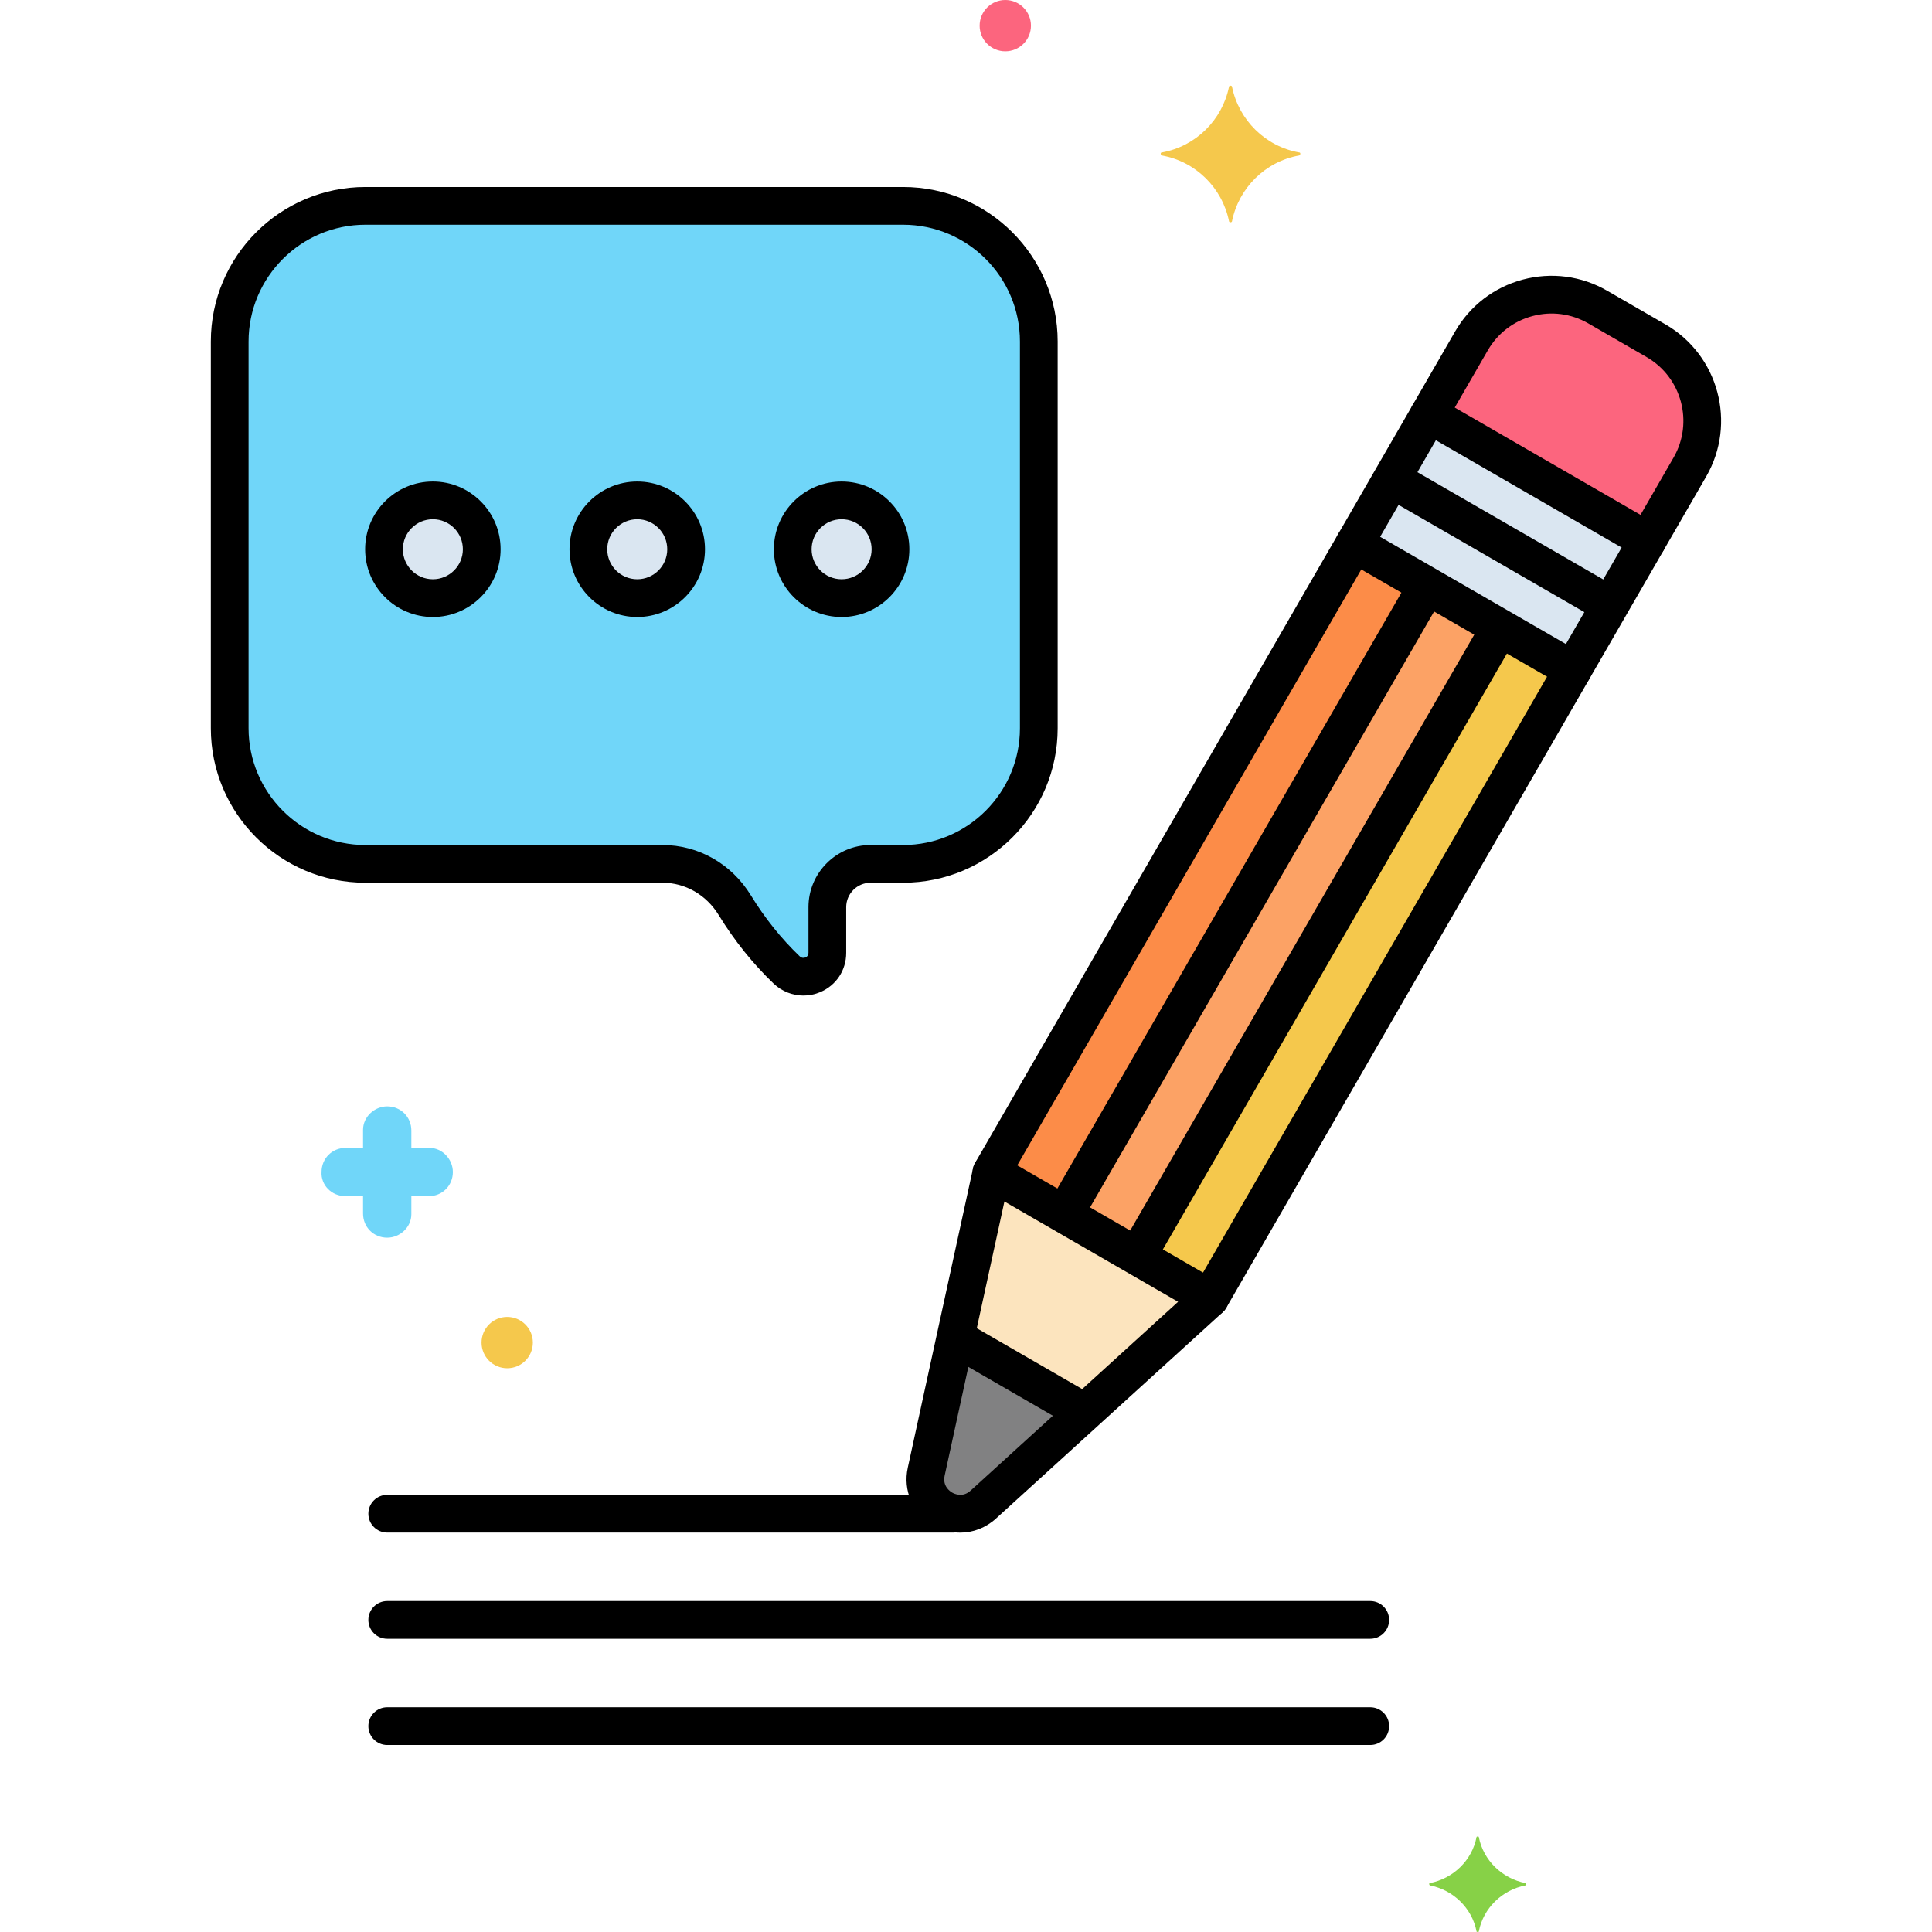 <?xml version="1.0" encoding="utf-8"?>
<!-- Generator: Adobe Illustrator 24.0.0, SVG Export Plug-In . SVG Version: 6.00 Build 0)  -->
<svg version="1.1" xmlns="http://www.w3.org/2000/svg" xmlns:xlink="http://www.w3.org/1999/xlink" x="0px" y="0px"
	 viewBox="0 0 256 256" enable-background="new 0 0 256 256" xml:space="preserve">
<g id="Layer_1">
</g>
<g id="Layer_2">
</g>
<g id="Layer_3">
</g>
<g id="Layer_4">
</g>
<g id="Layer_5">
</g>
<g id="Layer_6">
</g>
<g id="Layer_7">
</g>
<g id="Layer_8">
</g>
<g id="Layer_9">
</g>
<g id="Layer_10">
</g>
<g id="Layer_11">
</g>
<g id="Layer_12">
</g>
<g id="Layer_13">
</g>
<g id="Layer_14">
</g>
<g id="Layer_15">
</g>
<g id="Layer_16">
</g>
<g id="Layer_17">
</g>
<g id="Layer_18">
</g>
<g id="Layer_19">
</g>
<g id="Layer_20">
</g>
<g id="Layer_21">
</g>
<g id="Layer_22">
</g>
<g id="Layer_23">
</g>
<g id="Layer_24">
</g>
<g id="Layer_25">
</g>
<g id="Layer_26">
</g>
<g id="Layer_27">
</g>
<g id="Layer_28">
</g>
<g id="Layer_29">
</g>
<g id="Layer_30">
</g>
<g id="Layer_31">
</g>
<g id="Layer_32">
</g>
<g id="Layer_33">
</g>
<g id="Layer_34">
</g>
<g id="Layer_35">
</g>
<g id="Layer_36">
</g>
<g id="Layer_37">
</g>
<g id="Layer_38">
</g>
<g id="Layer_39">
</g>
<g id="Layer_40">
</g>
<g id="Layer_41">
</g>
<g id="Layer_42">
</g>
<g id="Layer_43">
</g>
<g id="Layer_44">
</g>
<g id="Layer_45">
</g>
<g id="Layer_46">
</g>
<g id="Layer_47">
</g>
<g id="Layer_48">
</g>
<g id="Layer_49">
</g>
<g id="Layer_50">
</g>
<g id="Layer_51">
</g>
<g id="Layer_52">
</g>
<g id="Layer_53">
</g>
<g id="Layer_54">
</g>
<g id="Layer_55">
</g>
<g id="Layer_56">
	<g>
		<g>
			<g>
				<path fill="#70D6F9" d="M119.671,27.278H48.413c-9.886,0-17.975,8.089-17.975,17.975v51.238c0,9.886,8.089,17.975,17.975,17.975
					h39.366c3.936,0,7.52,2.115,9.578,5.47c1.802,2.939,4.057,5.883,6.876,8.58c2.03,1.942,5.394,0.549,5.394-2.26v-6.053
					c0-3.168,2.569-5.737,5.737-5.737h4.308c9.886,0,17.975-8.089,17.975-17.975V45.253
					C137.647,35.367,129.558,27.278,119.671,27.278z"/>
			</g>
		</g>
		<g>
			<g>
				
					<rect x="131.454" y="122.042" transform="matrix(0.5 -0.866 0.866 0.5 -20.746 219.292)" fill="#F5C84C" width="96.171" height="11.141"/>
			</g>
		</g>
		<g>
			<g>
				
					<rect x="121.806" y="116.472" transform="matrix(0.5 -0.866 0.866 0.5 -20.746 208.151)" fill="#FCA265" width="96.171" height="11.141"/>
			</g>
		</g>
		<g>
			<g>
				
					<rect x="112.157" y="110.901" transform="matrix(0.5 -0.866 0.866 0.5 -20.746 197.01)" fill="#FC8C48" width="96.171" height="11.141"/>
			</g>
		</g>
		<g>
			<g>
				<path fill="#FCE4BE" d="M131.376,155.33l-8.647,39.663c-0.951,4.364,4.263,7.374,7.566,4.368l30.026-27.32L131.376,155.33z"/>
			</g>
		</g>
		<g>
			<g>
				<path fill="#FC657E" d="M219.434,45.149l-7.723-4.459c-5.86-3.383-13.354-1.375-16.737,4.485l-5.628,9.748l28.945,16.712
					l5.628-9.748C227.302,56.026,225.294,48.533,219.434,45.149z"/>
			</g>
		</g>
		<g>
			<g>
				<path fill="#DAE6F1" d="M189.346,54.923l-9.884,17.12c9.907,5.72,18.365,10.603,28.945,16.711l9.884-17.12
					C208.384,65.915,199.926,61.032,189.346,54.923z"/>
			</g>
		</g>
		<g>
			<g>
				<circle fill="#DAE6F1" cx="111.518" cy="72.778" r="6.476"/>
			</g>
		</g>
		<g>
			<g>
				
					<ellipse transform="matrix(0.383 -0.924 0.924 0.383 -15.113 122.937)" fill="#DAE6F1" cx="84.438" cy="72.778" rx="6.476" ry="6.476"/>
			</g>
		</g>
		<g>
			<g>
				
					<ellipse transform="matrix(0.383 -0.924 0.924 0.383 -31.831 97.918)" fill="#DAE6F1" cx="57.357" cy="72.778" rx="6.476" ry="6.476"/>
			</g>
		</g>
		<g>
			<g>
				<path fill="#818182" d="M126.597,177.249l-3.869,17.745c-0.951,4.364,4.263,7.374,7.566,4.368l13.433-12.222L126.597,177.249z"
					/>
			</g>
		</g>
		<g>
			<g>
				<path fill="#70D6F9" d="M56.906,152.1h-2.4v-2.3c0-1.8-1.4-3.2-3.2-3.2c-1.7,0-3.2,1.4-3.2,3.1v2.4h-2.3c-1.8,0-3.2,1.4-3.2,3.2
					c-0.1,1.7,1.3,3.2,3.2,3.2h2.3v2.3c0,1.8,1.4,3.2,3.2,3.2c1.7,0,3.2-1.4,3.2-3.1v-2.4h2.3c1.8,0,3.2-1.4,3.2-3.2
					C60.006,153.6,58.606,152.1,56.906,152.1z"/>
			</g>
		</g>
		<g>
			<g>
				<path fill="#FC657E" d="M133.206,0c-1.878,0-3.4,1.522-3.4,3.4c0,1.878,1.522,3.4,3.4,3.4c1.878,0,3.4-1.522,3.4-3.4
					C136.606,1.522,135.083,0,133.206,0z"/>
			</g>
		</g>
		<g>
			<g>
				<path fill="#F5C84C" d="M67.206,174.5c-1.878,0-3.4,1.522-3.4,3.4c0,1.878,1.522,3.4,3.4,3.4s3.4-1.522,3.4-3.4
					C70.606,176.022,69.083,174.5,67.206,174.5z"/>
			</g>
		</g>
		<g>
			<g>
				<path fill="#87D147" d="M202.15,249.525c-3.1-0.6-5.6-3-6.2-6.1c0-0.1-0.3-0.1-0.3,0c-0.6,3.1-3.1,5.5-6.2,6.1
					c-0.1,0-0.1,0.2,0,0.3c3.1,0.6,5.6,3,6.2,6.1c0,0.1,0.3,0.1,0.3,0c0.6-3.1,3.1-5.5,6.2-6.1
					C202.25,249.725,202.25,249.525,202.15,249.525z"/>
			</g>
		</g>
		<g>
			<g>
				<path fill="#F5C84C" d="M172.15,20.2c-4.5-0.8-8-4.3-8.9-8.7c0-0.2-0.4-0.2-0.4,0c-0.9,4.4-4.4,7.9-8.9,8.7
					c-0.2,0-0.2,0.3,0,0.4c4.5,0.8,8,4.3,8.9,8.7c0,0.2,0.4,0.2,0.4,0c0.9-4.4,4.4-7.9,8.9-8.7C172.35,20.5,172.35,20.2,172.15,20.2
					z"/>
			</g>
		</g>
		<g>
			<g>
				<g>
					<g>
						<path d="M119.671,24.778H48.413c-11.29,0-20.476,9.185-20.476,20.475v51.238c0,11.29,9.186,20.476,20.476,20.476h39.366
							c3.021,0,5.804,1.599,7.446,4.276c2.082,3.397,4.531,6.452,7.279,9.08c1.089,1.042,2.512,1.592,3.957,1.592
							c0.755,0,1.516-0.149,2.237-0.458c2.114-0.903,3.428-2.896,3.428-5.201v-6.052c0-1.785,1.452-3.237,3.237-3.237h4.308
							c11.29,0,20.475-9.186,20.475-20.476V45.253C140.146,33.963,130.961,24.778,119.671,24.778z M135.146,96.491
							c0,8.533-6.942,15.476-15.475,15.476h-4.308c-4.542,0-8.237,3.695-8.237,8.237v6.052c0,0.289-0.132,0.492-0.392,0.603
							c-0.159,0.068-0.473,0.141-0.773-0.148c-2.438-2.331-4.615-5.05-6.473-8.08c-2.559-4.172-6.936-6.663-11.709-6.663H48.413
							c-8.533,0-15.476-6.942-15.476-15.476V45.253c0-8.533,6.942-15.475,15.476-15.475h71.258c8.533,0,15.475,6.941,15.475,15.475
							V96.491z"/>
					</g>
				</g>
			</g>
		</g>
		<g>
			<g>
				<path d="M199.401,82.07c-1.197-0.692-2.726-0.28-3.415,0.915l-46.997,81.4c-0.69,1.195-0.281,2.725,0.915,3.415
					c0.394,0.228,0.824,0.335,1.248,0.335c0.864,0,1.705-0.448,2.167-1.25l46.997-81.4C201.007,84.29,200.597,82.761,199.401,82.07z
					"/>
			</g>
		</g>
		<g>
			<g>
				<path d="M209.657,86.59c-1.196-0.691-2.726-0.28-3.415,0.915l-48.085,83.286c-0.69,1.195-0.281,2.725,0.915,3.415
					c0.394,0.228,0.824,0.335,1.248,0.335c0.864,0,1.705-0.448,2.167-1.25l48.085-83.286C211.262,88.81,210.853,87.28,209.657,86.59
					z"/>
			</g>
		</g>
		<g>
			<g>
				<path d="M189.909,76.229c-1.197-0.693-2.726-0.28-3.415,0.915l-47.191,81.738c-0.69,1.195-0.281,2.725,0.915,3.415
					c0.394,0.228,0.824,0.335,1.248,0.335c0.864,0,1.705-0.448,2.167-1.25l47.191-81.738
					C191.515,78.448,191.105,76.919,189.909,76.229z"/>
			</g>
		</g>
		<g>
			<g>
				<path d="M180.711,69.878c-1.197-0.692-2.725-0.28-3.415,0.915l-48.085,83.287c-0.69,1.195-0.281,2.725,0.915,3.415
					c0.394,0.228,0.824,0.335,1.248,0.335c0.864,0,1.705-0.448,2.167-1.25l48.085-83.287
					C182.317,72.098,181.907,70.568,180.711,69.878z"/>
			</g>
		</g>
		<g>
			<g>
				<g>
					<g>
						<path d="M161.571,169.876l-28.945-16.711c-0.69-0.399-1.531-0.444-2.261-0.121c-0.73,0.322-1.262,0.974-1.432,1.754
							l-8.646,39.663c-0.67,3.072,0.656,6.073,3.379,7.645c1.132,0.654,2.357,0.976,3.57,0.976c1.704,0,3.382-0.635,4.741-1.871
							l30.026-27.32c0.59-0.536,0.889-1.323,0.803-2.116C162.721,170.979,162.262,170.275,161.571,169.876z M128.612,197.512
							c-1.046,0.953-2.137,0.442-2.446,0.264c-0.31-0.178-1.295-0.868-0.995-2.25l7.918-36.319l23.017,13.289L128.612,197.512z"/>
					</g>
				</g>
			</g>
		</g>
		<g>
			<g>
				<path d="M220.684,42.984l-7.723-4.459c-3.412-1.971-7.389-2.492-11.194-1.475c-3.806,1.021-6.987,3.461-8.958,6.874
					l-5.628,9.748c-0.69,1.195-0.281,2.725,0.915,3.415c1.195,0.69,2.725,0.279,3.415-0.915l5.628-9.748
					c1.303-2.256,3.406-3.87,5.922-4.544c2.517-0.672,5.145-0.327,7.4,0.975l7.723,4.459c4.657,2.688,6.258,8.665,3.57,13.322
					l-5.628,9.748c-0.69,1.195-0.281,2.725,0.915,3.415c0.394,0.228,0.824,0.335,1.248,0.335c0.864,0,1.705-0.448,2.167-1.25
					l5.628-9.748C230.151,56.092,227.729,47.052,220.684,42.984z"/>
			</g>
		</g>
		<g>
			<g>
				<g>
					<g>
						<path d="M220.706,70.987c-0.172-0.64-0.591-1.187-1.165-1.518l-28.945-16.712c-0.575-0.332-1.256-0.421-1.897-0.25
							c-0.641,0.172-1.187,0.591-1.518,1.165l-9.884,17.12c-0.69,1.195-0.281,2.725,0.915,3.415l28.945,16.712
							c0.394,0.228,0.824,0.335,1.248,0.335c0.864,0,1.705-0.448,2.167-1.25l9.884-17.12
							C220.788,72.311,220.877,71.628,220.706,70.987z M207.492,85.34l-24.615-14.212l7.384-12.79l24.615,14.212L207.492,85.34z"/>
					</g>
				</g>
			</g>
		</g>
		<g>
			<g>
				<path d="M213.255,77.254L186.418,61.76c-1.197-0.693-2.725-0.28-3.415,0.915c-0.69,1.195-0.281,2.725,0.915,3.415l26.837,15.494
					c0.394,0.228,0.824,0.335,1.248,0.335c0.864,0,1.705-0.448,2.167-1.25C214.861,79.474,214.451,77.944,213.255,77.254z"/>
			</g>
		</g>
		<g>
			<g>
				<path d="M126.271,198.074H51.309c-1.381,0-2.5,1.119-2.5,2.5s1.119,2.5,2.5,2.5h74.962c1.381,0,2.5-1.119,2.5-2.5
					S127.651,198.074,126.271,198.074z"/>
			</g>
		</g>
		<g>
			<g>
				<path d="M181.566,212.147H51.309c-1.381,0-2.5,1.119-2.5,2.5s1.119,2.5,2.5,2.5h130.258c1.381,0,2.5-1.119,2.5-2.5
					S182.947,212.147,181.566,212.147z"/>
			</g>
		</g>
		<g>
			<g>
				<path d="M181.566,226.222H51.309c-1.381,0-2.5,1.119-2.5,2.5s1.119,2.5,2.5,2.5h130.258c1.381,0,2.5-1.119,2.5-2.5
					S182.947,226.222,181.566,226.222z"/>
			</g>
		</g>
		<g>
			<g>
				<g>
					<g>
						<path d="M111.518,63.802c-4.949,0-8.976,4.027-8.976,8.977s4.026,8.976,8.976,8.976s8.976-4.026,8.976-8.976
							S116.467,63.802,111.518,63.802z M111.518,76.754c-2.192,0-3.976-1.783-3.976-3.976s1.783-3.977,3.976-3.977
							s3.976,1.784,3.976,3.977S113.71,76.754,111.518,76.754z"/>
					</g>
				</g>
			</g>
		</g>
		<g>
			<g>
				<g>
					<g>
						<path d="M84.438,63.802c-4.949,0-8.976,4.027-8.976,8.977s4.026,8.976,8.976,8.976s8.976-4.026,8.976-8.976
							S89.387,63.802,84.438,63.802z M84.438,76.754c-2.192,0-3.976-1.783-3.976-3.976s1.783-3.977,3.976-3.977
							s3.976,1.784,3.976,3.977S86.63,76.754,84.438,76.754z"/>
					</g>
				</g>
			</g>
		</g>
		<g>
			<g>
				<g>
					<g>
						<path d="M57.357,63.802c-4.949,0-8.976,4.027-8.976,8.977s4.026,8.976,8.976,8.976s8.976-4.026,8.976-8.976
							S62.306,63.802,57.357,63.802z M57.357,76.754c-2.192,0-3.976-1.783-3.976-3.976s1.783-3.977,3.976-3.977
							s3.976,1.784,3.976,3.977S59.549,76.754,57.357,76.754z"/>
					</g>
				</g>
			</g>
		</g>
		<g>
			<g>
				<path d="M144.437,184.662l-15.564-8.986c-1.196-0.692-2.726-0.28-3.415,0.915c-0.69,1.195-0.281,2.725,0.915,3.415l15.564,8.986
					c0.394,0.228,0.824,0.335,1.248,0.335c0.864,0,1.705-0.448,2.167-1.25C146.042,186.882,145.633,185.353,144.437,184.662z"/>
			</g>
		</g>
	</g>
</g>
<g id="Layer_57">
</g>
<g id="Layer_58">
</g>
<g id="Layer_59">
</g>
<g id="Layer_60">
</g>
<g id="Layer_61">
</g>
<g id="Layer_62">
</g>
<g id="Layer_63">
</g>
<g id="Layer_64">
</g>
<g id="Layer_65">
</g>
<g id="Layer_66">
</g>
<g id="Layer_67">
</g>
<g id="Layer_68">
</g>
<g id="Layer_69">
</g>
<g id="Layer_70">
</g>
<g id="Layer_71">
</g>
<g id="Layer_72">
</g>
<g id="Layer_73">
</g>
<g id="Layer_74">
</g>
<g id="Layer_75">
</g>
<g id="Layer_76">
</g>
<g id="Layer_77">
</g>
<g id="Layer_78">
</g>
<g id="Layer_79">
</g>
<g id="Layer_80">
</g>
</svg>
